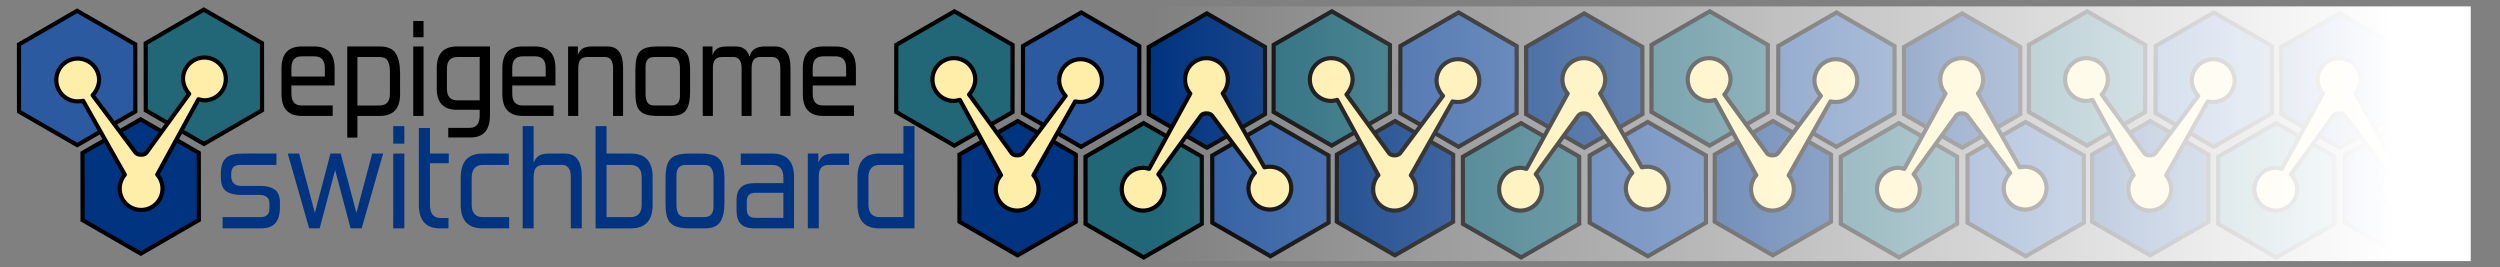 <?xml version="1.0" encoding="UTF-8" standalone="no"?>
<!-- Created with Inkscape (http://www.inkscape.org/) -->

<svg
   xmlns:dc="http://purl.org/dc/elements/1.1/"
   xmlns:cc="http://creativecommons.org/ns#"
   xmlns:rdf="http://www.w3.org/1999/02/22-rdf-syntax-ns#"
   xmlns:svg="http://www.w3.org/2000/svg"
   xmlns="http://www.w3.org/2000/svg"
   xmlns:xlink="http://www.w3.org/1999/xlink"
   xmlns:sodipodi="http://sodipodi.sourceforge.net/DTD/sodipodi-0.dtd"
   xmlns:inkscape="http://www.inkscape.org/namespaces/inkscape"
   width="600"
   height="64.196"
   viewBox="0 0 600 64.196"
   id="svg2"
   version="1.1"
   inkscape:version="0.91 r13725"
   sodipodi:docname="epigenome_switchboard_logo_fade.svg">
  <rect x="0" y="0" width="600" height="64.196" fill="#808080" stroke="none"/>
  <defs
     id="defs4">
    <linearGradient
       inkscape:collect="always"
       id="linearGradient4222-6-5">
      <stop
         style="stop-color:#ffffff;stop-opacity:1"
         offset="0"
         id="stop4300" />
      <stop
         style="stop-color:#ffffff;stop-opacity:0"
         offset="1"
         id="stop4302" />
    </linearGradient>
    <linearGradient
       inkscape:collect="always"
       xlink:href="#linearGradient4222-6-5"
       id="linearGradient4242"
       x1="140.576"
       y1="229.839"
       x2="318.387"
       y2="229.839"
       gradientUnits="userSpaceOnUse"
       gradientTransform="matrix(1.68,0,0,1,-213.188,-140.208)" />
  </defs>
  <sodipodi:namedview
     id="base"
     pagecolor="#ffffff"
     bordercolor="#666666"
     borderopacity="1.0"
     inkscape:pageopacity="0.0"
     inkscape:pageshadow="2"
     inkscape:zoom="1.4"
     inkscape:cx="351.89522"
     inkscape:cy="81.443114"
     inkscape:document-units="px"
     inkscape:current-layer="layer1"
     showgrid="false"
     fit-margin-top="2"
     fit-margin-left="2"
     fit-margin-right="2"
     fit-margin-bottom="2"
     units="px" />
  <g
     inkscape:label="Layer 1"
     inkscape:groupmode="layer"
     id="layer1"
     transform="translate(-124.914,-197.844)">
    <g
       style="color:#000000;font-style:normal;font-variant:normal;font-weight:normal;font-stretch:normal;font-size:32.5px;line-height:80%;font-family:Arial;-inkscape-font-specification:'Arial, Normal';text-indent:0;text-align:center;text-decoration:none;text-decoration-line:none;text-decoration-style:solid;text-decoration-color:#000000;letter-spacing:0px;word-spacing:0px;text-transform:none;direction:ltr;block-progression:tb;writing-mode:lr-tb;baseline-shift:baseline;text-anchor:middle;white-space:normal;clip-rule:nonzero;display:inline;overflow:visible;visibility:visible;opacity:1;isolation:auto;mix-blend-mode:normal;color-interpolation:sRGB;color-interpolation-filters:linearRGB;solid-color:#000000;solid-opacity:1;fill:#000000;fill-opacity:1;fill-rule:nonzero;stroke:none;stroke-width:1px;stroke-linecap:butt;stroke-linejoin:miter;stroke-miterlimit:4;stroke-dasharray:none;stroke-dashoffset:0;stroke-opacity:1;marker:none;color-rendering:auto;image-rendering:auto;shape-rendering:auto;text-rendering:auto;enable-background:accumulate"
       id="text4140"
       transform="translate(-193.685,4.4818705e-8)">
      <path
         d="m 391.037,225.666 q -4.875,0 -4.875,-5.232 l 0,-6.207 q 0,-5.232 4.875,-5.232 l 2.958,0 q 4.907,0 4.907,5.232 l 0,4.128 -10.367,0 0,2.015 q 0,2.795 2.502,2.795 l 7.41,0 0,2.502 -7.41,0 z m 5.525,-11.505 q 0,-2.795 -2.535,-2.795 l -2.99,0 q -2.502,0 -2.502,2.795 l 0,2.047 8.027,0 0,-2.047 z"
         style="font-style:normal;font-variant:normal;font-weight:normal;font-stretch:normal;font-size:32.5px;line-height:80%;font-family:'Forgotten Futurist';-inkscape-font-specification:'Forgotten Futurist';fill:#000000"
         id="path4184"
         inkscape:connector-curvature="0" />
      <path
         d="m 404.377,225.666 0,5.2 -2.438,0 0,-21.872 7.8,0 q 2.763,0 3.803,1.625 1.073,1.593 1.073,4.81 l 0,5.005 q 0,5.232 -4.875,5.232 l -5.362,0 z m 7.8,-10.725 q 0,-1.657 -0.552,-2.535 -0.52,-0.877 -1.95,-0.877 l -5.298,0 0,11.635 5.298,0 q 2.502,0 2.502,-2.795 l 0,-5.428 z"
         style="font-style:normal;font-variant:normal;font-weight:normal;font-stretch:normal;font-size:32.5px;line-height:80%;font-family:'Forgotten Futurist';-inkscape-font-specification:'Forgotten Futurist';fill:#000000"
         id="path4186"
         inkscape:connector-curvature="0" />
      <path
         d="m 417.781,206.784 0,-3.9 2.47,0 0,3.9 -2.47,0 z m 0,18.883 0,-16.672 2.47,0 0,16.672 -2.47,0 z"
         style="font-style:normal;font-variant:normal;font-weight:normal;font-stretch:normal;font-size:32.5px;line-height:80%;font-family:'Forgotten Futurist';-inkscape-font-specification:'Forgotten Futurist';fill:#000000"
         id="path4188"
         inkscape:connector-curvature="0" />
      <path
         d="m 426.185,230.834 0,-2.308 5.135,0 q 2.405,0 2.405,-2.958 l 0,-1.365 -5.428,0 q -4.875,0 -4.875,-5.103 l 0,-4.875 q 0,-5.232 4.875,-5.232 l 7.897,0 0,16.477 q 0,5.362 -4.647,5.362 l -5.362,0 z m 7.54,-19.305 -5.33,0 q -2.535,0 -2.535,2.795 l 0,4.875 q 0,2.73 2.535,2.73 l 5.33,0 0,-10.4 z"
         style="font-style:normal;font-variant:normal;font-weight:normal;font-stretch:normal;font-size:32.5px;line-height:80%;font-family:'Forgotten Futurist';-inkscape-font-specification:'Forgotten Futurist';fill:#000000"
         id="path4190"
         inkscape:connector-curvature="0" />
      <path
         d="m 444.04,225.666 q -4.875,0 -4.875,-5.232 l 0,-6.207 q 0,-5.232 4.875,-5.232 l 2.958,0 q 4.907,0 4.907,5.232 l 0,4.128 -10.367,0 0,2.015 q 0,2.795 2.502,2.795 l 7.41,0 0,2.502 -7.41,0 z m 5.525,-11.505 q 0,-2.795 -2.535,-2.795 l -2.99,0 q -2.502,0 -2.502,2.795 l 0,2.047 8.027,0 0,-2.047 z"
         style="font-style:normal;font-variant:normal;font-weight:normal;font-stretch:normal;font-size:32.5px;line-height:80%;font-family:'Forgotten Futurist';-inkscape-font-specification:'Forgotten Futurist';fill:#000000"
         id="path4192"
         inkscape:connector-curvature="0" />
      <path
         d="m 465.733,225.666 0,-11.408 q 0,-2.73 -1.95,-2.73 l -4.128,0 q -1.268,0 -1.788,0.682 -0.487,0.65 -0.487,2.08 l 0,11.375 -2.438,0 0,-16.672 2.34,0 0,2.047 q 0.455,-1.137 1.235,-1.593 0.812,-0.455 2.21,-0.455 l 3.672,0 q 3.737,0 3.737,5.103 l 0,11.57 -2.405,0 z"
         style="font-style:normal;font-variant:normal;font-weight:normal;font-stretch:normal;font-size:32.5px;line-height:80%;font-family:'Forgotten Futurist';-inkscape-font-specification:'Forgotten Futurist';fill:#000000"
         id="path4194"
         inkscape:connector-curvature="0" />
      <path
         d="m 476.489,225.666 q -1.625,0 -2.665,-0.292 -1.04,-0.292 -1.657,-0.943 -0.618,-0.65 -0.845,-1.722 -0.228,-1.105 -0.228,-2.697 l 0,-5.362 q 0,-1.657 0.26,-2.763 0.26,-1.105 0.877,-1.722 0.65,-0.65 1.69,-0.91 1.04,-0.26 2.567,-0.26 l 2.34,0 q 1.593,0 2.632,0.292 1.073,0.292 1.657,0.975 0.618,0.65 0.845,1.722 0.26,1.073 0.26,2.665 l 0,5.362 q 0,2.86 -0.975,4.258 -0.943,1.397 -3.478,1.397 l -3.283,0 z m 5.298,-11.44 q 0,-1.3 -0.487,-1.982 -0.487,-0.715 -1.625,-0.715 l -4.062,0 q -2.08,0 -2.08,2.308 l 0,6.63 q 0,1.268 0.455,1.982 0.487,0.715 1.625,0.715 l 4.062,0 q 2.112,0 2.112,-2.308 l 0,-6.63 z"
         style="font-style:normal;font-variant:normal;font-weight:normal;font-stretch:normal;font-size:32.5px;line-height:80%;font-family:'Forgotten Futurist';-inkscape-font-specification:'Forgotten Futurist';fill:#000000"
         id="path4196"
         inkscape:connector-curvature="0" />
      <path
         d="m 505.875,225.666 0,-11.408 q 0,-2.73 -1.95,-2.73 l -2.925,0 q -0.943,0 -1.495,0.65 -0.52,0.618 -0.52,2.08 l 0,11.408 -2.405,0 0,-11.408 q 0,-1.462 -0.52,-2.08 -0.52,-0.65 -1.462,-0.65 l -2.632,0 q -1.268,0 -1.788,0.682 -0.487,0.65 -0.487,2.08 l 0,11.375 -2.438,0 0,-16.672 2.34,0 0,2.047 q 0.455,-1.137 1.235,-1.593 0.812,-0.455 2.21,-0.455 l 2.21,0 q 1.235,0 2.047,0.618 0.812,0.585 1.17,1.82 0.422,-1.365 1.333,-1.885 0.943,-0.552 2.308,-0.552 l 2.438,0 q 3.77,0 3.77,5.103 l 0,11.57 -2.438,0 z"
         style="font-style:normal;font-variant:normal;font-weight:normal;font-stretch:normal;font-size:32.5px;line-height:80%;font-family:'Forgotten Futurist';-inkscape-font-specification:'Forgotten Futurist';fill:#000000"
         id="path4198"
         inkscape:connector-curvature="0" />
      <path
         d="m 516.15,225.666 q -4.875,0 -4.875,-5.232 l 0,-6.207 q 0,-5.232 4.875,-5.232 l 2.958,0 q 4.907,0 4.907,5.232 l 0,4.128 -10.367,0 0,2.015 q 0,2.795 2.502,2.795 l 7.41,0 0,2.502 -7.41,0 z m 5.525,-11.505 q 0,-2.795 -2.535,-2.795 l -2.99,0 q -2.502,0 -2.502,2.795 l 0,2.047 8.027,0 0,-2.047 z"
         style="font-style:normal;font-variant:normal;font-weight:normal;font-stretch:normal;font-size:32.5px;line-height:80%;font-family:'Forgotten Futurist';-inkscape-font-specification:'Forgotten Futurist';fill:#000000"
         id="path4200"
         inkscape:connector-curvature="0" />
    </g>
    <g
       style="color:#000000;font-style:normal;font-variant:normal;font-weight:normal;font-stretch:normal;font-size:35px;line-height:80%;font-family:Arial;-inkscape-font-specification:'Arial, Normal';text-indent:0;text-align:center;text-decoration:none;text-decoration-line:none;text-decoration-style:solid;text-decoration-color:#000000;letter-spacing:0px;word-spacing:0px;text-transform:none;direction:ltr;block-progression:tb;writing-mode:lr-tb;baseline-shift:baseline;text-anchor:middle;white-space:normal;clip-rule:nonzero;display:inline;overflow:visible;visibility:visible;opacity:1;isolation:auto;mix-blend-mode:normal;color-interpolation:sRGB;color-interpolation-filters:linearRGB;solid-color:#000000;solid-opacity:1;fill:#003380;fill-opacity:1;fill-rule:nonzero;stroke:none;stroke-width:1px;stroke-linecap:butt;stroke-linejoin:miter;stroke-miterlimit:4;stroke-dasharray:none;stroke-dashoffset:0;stroke-opacity:1;marker:none;color-rendering:auto;image-rendering:auto;shape-rendering:auto;text-rendering:auto;enable-background:accumulate"
       id="text4603"
       transform="translate(-193.685,4.4818705e-8)">
      <path
         d="m 372.026,252.652 0,-2.695 9.03,0 q 2.205,0 2.205,-2.065 l 0,-1.26 q 0,-0.98 -0.595,-1.47 -0.595,-0.525 -1.61,-0.525 l -4.55,0 q -2.345,0 -3.64,-0.91 -1.26,-0.91 -1.26,-3.29 l 0,-0.805 q 0,-1.435 0.315,-2.38 0.315,-0.945 0.945,-1.505 0.665,-0.595 1.645,-0.805 1.015,-0.245 2.38,-0.245 l 8.05,0 0,2.73 -8.75,0 q -1.015,0 -1.575,0.525 -0.525,0.525 -0.525,1.645 l 0,0.56 q 0,1.05 0.595,1.68 0.595,0.63 1.82,0.63 l 4.655,0 q 2.135,0 3.36,0.875 1.26,0.875 1.26,3.08 l 0,1.155 q 0,2.555 -1.085,3.815 -1.05,1.26 -3.57,1.26 l -9.1,0 z"
         style="font-style:normal;font-variant:normal;font-weight:normal;font-stretch:normal;font-size:35px;line-height:80%;font-family:'Forgotten Futurist';-inkscape-font-specification:'Forgotten Futurist';fill:#003380"
         id="path4203"
         inkscape:connector-curvature="0" />
      <path
         d="m 402.741,252.652 -3.71,-14 -3.71,14 -2.52,0 -5.145,-17.955 2.73,0 3.78,14.245 3.745,-14.245 2.45,0 3.78,14.245 3.78,-14.245 2.625,0 -5.145,17.955 -2.66,0 z"
         style="font-style:normal;font-variant:normal;font-weight:normal;font-stretch:normal;font-size:35px;line-height:80%;font-family:'Forgotten Futurist';-inkscape-font-specification:'Forgotten Futurist';fill:#003380"
         id="path4205"
         inkscape:connector-curvature="0" />
      <path
         d="m 412.98,232.317 0,-4.2 2.66,0 0,4.2 -2.66,0 z m 0,20.335 0,-17.955 2.66,0 0,17.955 -2.66,0 z"
         style="font-style:normal;font-variant:normal;font-weight:normal;font-stretch:normal;font-size:35px;line-height:80%;font-family:'Forgotten Futurist';-inkscape-font-specification:'Forgotten Futurist';fill:#003380"
         id="path4207"
         inkscape:connector-curvature="0" />
      <path
         d="m 424.131,252.652 q -5.005,0 -5.005,-5.74 l 0,-18.34 2.66,0 0,6.125 4.515,0 0,2.31 -4.515,0 0,10.01 q 0,3.15 2.59,3.15 l 1.855,0 0,2.485 -2.1,0 z"
         style="font-style:normal;font-variant:normal;font-weight:normal;font-stretch:normal;font-size:35px;line-height:80%;font-family:'Forgotten Futurist';-inkscape-font-specification:'Forgotten Futurist';fill:#003380"
         id="path4209"
         inkscape:connector-curvature="0" />
      <path
         d="m 434.423,252.652 q -5.25,0 -5.25,-5.635 l 0,-6.51 q 0,-5.81 5.25,-5.81 l 6.3,0 0,2.73 -6.23,0 q -2.695,0 -2.695,3.185 l 0,6.335 q 0,3.01 2.695,3.01 l 6.3,0 0,2.695 -6.37,0 z"
         style="font-style:normal;font-variant:normal;font-weight:normal;font-stretch:normal;font-size:35px;line-height:80%;font-family:'Forgotten Futurist';-inkscape-font-specification:'Forgotten Futurist';fill:#003380"
         id="path4211"
         inkscape:connector-curvature="0" />
      <path
         d="m 455.595,252.652 0,-12.285 q 0,-2.94 -2.1,-2.94 l -4.375,0 q -1.365,0 -1.925,0.735 -0.525,0.7 -0.525,2.24 l 0,12.25 -2.625,0 0,-24.535 2.625,0 0,8.785 q 0.49,-1.225 1.33,-1.715 0.84,-0.49 2.38,-0.49 l 3.78,0 q 4.06,0 4.06,5.495 l 0,12.46 -2.625,0 z"
         style="font-style:normal;font-variant:normal;font-weight:normal;font-stretch:normal;font-size:35px;line-height:80%;font-family:'Forgotten Futurist';-inkscape-font-specification:'Forgotten Futurist';fill:#003380"
         id="path4213"
         inkscape:connector-curvature="0" />
      <path
         d="m 461.545,252.652 0,-24.535 2.625,0 0,6.58 5.81,0 q 5.25,0 5.25,5.635 l 0,6.685 q 0,5.635 -5.25,5.635 l -8.435,0 z m 11.06,-12.215 q 0,-3.01 -2.73,-3.01 l -5.705,0 0,12.53 5.705,0 q 2.73,0 2.73,-3.01 l 0,-6.51 z"
         style="font-style:normal;font-variant:normal;font-weight:normal;font-stretch:normal;font-size:35px;line-height:80%;font-family:'Forgotten Futurist';-inkscape-font-specification:'Forgotten Futurist';fill:#003380"
         id="path4215"
         inkscape:connector-curvature="0" />
      <path
         d="m 484.133,252.652 q -1.75,0 -2.87,-0.315 -1.12,-0.315 -1.785,-1.015 -0.665,-0.7 -0.91,-1.855 -0.245,-1.19 -0.245,-2.905 l 0,-5.775 q 0,-1.785 0.28,-2.975 0.28,-1.19 0.945,-1.855 0.7,-0.7 1.82,-0.98 1.12,-0.28 2.765,-0.28 l 2.52,0 q 1.715,0 2.835,0.315 1.155,0.315 1.785,1.05 0.665,0.7 0.91,1.855 0.28,1.155 0.28,2.87 l 0,5.775 q 0,3.08 -1.05,4.585 -1.015,1.505 -3.745,1.505 l -3.535,0 z m 5.705,-12.32 q 0,-1.4 -0.525,-2.135 -0.525,-0.77 -1.75,-0.77 l -4.375,0 q -2.24,0 -2.24,2.485 l 0,7.14 q 0,1.365 0.49,2.135 0.525,0.77 1.75,0.77 l 4.375,0 q 2.275,0 2.275,-2.485 l 0,-7.14 z"
         style="font-style:normal;font-variant:normal;font-weight:normal;font-stretch:normal;font-size:35px;line-height:80%;font-family:'Forgotten Futurist';-inkscape-font-specification:'Forgotten Futurist';fill:#003380"
         id="path4217"
         inkscape:connector-curvature="0" />
      <path
         d="m 499.645,252.652 q -2.205,0 -3.255,-1.05 -1.015,-1.085 -1.015,-3.185 l 0,-2.625 q 0,-3.99 4.27,-3.99 l 6.965,0 0,-1.365 q 0,-3.01 -2.695,-3.01 l -7.525,0 0,-2.73 7.525,0 q 5.25,0 5.25,5.635 l 0,12.32 -9.52,0 z m 6.965,-8.54 -6.755,0 q -2.03,0 -2.03,2.135 l 0,1.82 q 0,2.065 2.03,2.065 l 6.755,0 0,-6.02 z"
         style="font-style:normal;font-variant:normal;font-weight:normal;font-stretch:normal;font-size:35px;line-height:80%;font-family:'Forgotten Futurist';-inkscape-font-specification:'Forgotten Futurist';fill:#003380"
         id="path4219"
         inkscape:connector-curvature="0" />
      <path
         d="m 512.473,252.652 0,-17.955 2.52,0 0,2.205 q 0.49,-1.225 1.33,-1.715 0.875,-0.49 2.38,-0.49 l 3.675,0 0,2.73 -4.83,0 q -1.365,0 -1.925,0.735 -0.525,0.7 -0.525,2.24 l 0,12.25 -2.625,0 z"
         style="font-style:normal;font-variant:normal;font-weight:normal;font-stretch:normal;font-size:35px;line-height:80%;font-family:'Forgotten Futurist';-inkscape-font-specification:'Forgotten Futurist';fill:#003380"
         id="path4221"
         inkscape:connector-curvature="0" />
      <path
         d="m 529.647,252.652 q -5.25,0 -5.25,-5.635 l 0,-6.685 q 0,-5.635 5.25,-5.635 l 5.775,0 0,-6.58 2.66,0 0,24.535 -8.435,0 z m 5.775,-15.225 -5.67,0 q -2.73,0 -2.73,3.01 l 0,6.51 q 0,3.01 2.73,3.01 l 5.67,0 0,-12.53 z"
         style="font-style:normal;font-variant:normal;font-weight:normal;font-stretch:normal;font-size:35px;line-height:80%;font-family:'Forgotten Futurist';-inkscape-font-specification:'Forgotten Futurist';fill:#003380"
         id="path4223"
         inkscape:connector-curvature="0" />
    </g>
    <path
       sodipodi:type="star"
       style="color:#000000;clip-rule:nonzero;display:inline;overflow:visible;visibility:visible;opacity:1;isolation:auto;mix-blend-mode:normal;color-interpolation:sRGB;color-interpolation-filters:linearRGB;solid-color:#000000;solid-opacity:1;fill:#2c5aa0;fill-opacity:1;fill-rule:nonzero;stroke:#000000;stroke-width:1.733;stroke-linecap:butt;stroke-linejoin:miter;stroke-miterlimit:4;stroke-dasharray:none;stroke-dashoffset:0;stroke-opacity:1;marker:none;color-rendering:auto;image-rendering:auto;shape-rendering:auto;text-rendering:auto;enable-background:accumulate"
       id="path4611"
       sodipodi:sides="6"
       sodipodi:cx="133.17792"
       sodipodi:cy="430.40817"
       sodipodi:r1="27.925844"
       sodipodi:r2="24.184488"
       sodipodi:arg1="1.0471976"
       sodipodi:arg2="1.5707963"
       inkscape:flatsided="true"
       inkscape:rounded="-3.46945e-18"
       inkscape:randomized="0"
       d="m 147.141,454.593 -27.926,0 -13.963,-24.184 13.963,-24.184 27.926,0 13.963,24.184 z"
       transform="matrix(0.5,0.288,0.288,-0.5,-47.121,393.402)" />
    <path
       d="m 190.759,429.703 -27.926,0 -13.963,-24.184 13.963,-24.184 27.926,0 13.963,24.184 z"
       inkscape:randomized="0"
       inkscape:rounded="-3.46945e-18"
       inkscape:flatsided="true"
       sodipodi:arg2="1.5707963"
       sodipodi:arg1="1.0471976"
       sodipodi:r2="24.184488"
       sodipodi:r1="27.925844"
       sodipodi:cy="405.51898"
       sodipodi:cx="176.79565"
       sodipodi:sides="6"
       id="path4613"
       style="color:#000000;clip-rule:nonzero;display:inline;overflow:visible;visibility:visible;opacity:1;isolation:auto;mix-blend-mode:normal;color-interpolation:sRGB;color-interpolation-filters:linearRGB;solid-color:#000000;solid-opacity:1;fill:#003380;fill-opacity:1;fill-rule:nonzero;stroke:#000000;stroke-width:1.733;stroke-linecap:butt;stroke-linejoin:miter;stroke-miterlimit:4;stroke-dasharray:none;stroke-dashoffset:0;stroke-opacity:1;marker:none;color-rendering:auto;image-rendering:auto;shape-rendering:auto;text-rendering:auto;enable-background:accumulate"
       sodipodi:type="star"
       transform="matrix(0.5,0.288,0.288,-0.5,-46.512,394.444)" />
    <path
       sodipodi:type="star"
       style="color:#000000;clip-rule:nonzero;display:inline;overflow:visible;visibility:visible;opacity:1;isolation:auto;mix-blend-mode:normal;color-interpolation:sRGB;color-interpolation-filters:linearRGB;solid-color:#000000;solid-opacity:1;fill:#216778;fill-opacity:1;fill-rule:nonzero;stroke:#000000;stroke-width:1.733;stroke-linecap:butt;stroke-linejoin:miter;stroke-miterlimit:4;stroke-dasharray:none;stroke-dashoffset:0;stroke-opacity:1;marker:none;color-rendering:auto;image-rendering:auto;shape-rendering:auto;text-rendering:auto;enable-background:accumulate"
       id="path4615"
       sodipodi:sides="6"
       sodipodi:cx="176.79565"
       sodipodi:cy="456.07895"
       sodipodi:r1="27.925844"
       sodipodi:r2="24.184488"
       sodipodi:arg1="1.0471976"
       sodipodi:arg2="1.5707963"
       inkscape:flatsided="true"
       inkscape:rounded="-3.46945e-18"
       inkscape:randomized="0"
       d="m 190.759,480.263 -27.926,0 -13.963,-24.184 13.963,-24.184 27.926,0 13.963,24.184 z"
       transform="matrix(0.5,0.288,0.288,-0.5,-45.905,393.392)" />
    <path
       style="color:#000000;font-style:normal;font-variant:normal;font-weight:normal;font-stretch:normal;font-size:medium;line-height:normal;font-family:sans-serif;text-indent:0;text-align:start;text-decoration:none;text-decoration-line:none;text-decoration-style:solid;text-decoration-color:#000000;letter-spacing:normal;word-spacing:normal;text-transform:none;direction:ltr;block-progression:tb;writing-mode:lr-tb;baseline-shift:baseline;text-anchor:start;white-space:normal;clip-rule:nonzero;display:inline;overflow:visible;visibility:visible;opacity:1;isolation:auto;mix-blend-mode:normal;color-interpolation:sRGB;color-interpolation-filters:linearRGB;solid-color:#000000;solid-opacity:1;fill:#ffeeaa;fill-opacity:1;fill-rule:evenodd;stroke:#000000;stroke-width:1;stroke-linecap:butt;stroke-linejoin:round;stroke-miterlimit:4;stroke-dasharray:none;stroke-dashoffset:0;stroke-opacity:1;color-rendering:auto;image-rendering:auto;shape-rendering:auto;text-rendering:auto;enable-background:accumulate"
       d="m 173.975,211.649 c -2.837,7e-5 -5.137,2.3 -5.137,5.137 0.002,1.267 0.63,2.646 1.478,3.588 l -10.203,14.044 c 0,0 -0.328,0.561 -1.33,0.561 -1.027,-0.004 -1.381,-0.571 -1.381,-0.571 l -10.252,-13.705 c 0.891,-0.95 1.546,-2.361 1.548,-3.664 -7e-5,-2.837 -2.3,-5.137 -5.137,-5.137 -2.837,7e-5 -5.137,2.3 -5.137,5.137 7e-5,2.837 2.3,5.137 5.137,5.137 0.385,-0.002 0.926,-0.047 1.3,-0.135 l 10.01,17.73 c -0.791,0.928 -1.225,2.107 -1.227,3.326 7e-5,2.837 2.3,5.137 5.137,5.137 2.837,-7e-5 5.137,-2.3 5.137,-5.137 -0.002,-1.235 -0.449,-2.429 -1.26,-3.361 l 9.881,-18.067 c 0.407,0.103 1.014,0.251 1.434,0.253 2.837,-7e-5 5.137,-2.3 5.137,-5.137 -7e-5,-2.837 -2.3,-5.137 -5.137,-5.137 z"
       id="path4170"
       inkscape:connector-curvature="0"
       sodipodi:nodetypes="ccccccccccccccccccccc" />
    <g
       id="g4493"
       transform="matrix(-1,0,0,-1,722.86,319.572)">
      <g
         id="g4451">
        <g
           id="g4324"
           transform="translate(-108.019,-200.717)">
          <g
             style="opacity:1"
             transform="translate(-71.143,365)"
             id="g4364">
            <g
               id="g4366">
              <path
                 sodipodi:type="star"
                 style="color:#000000;clip-rule:nonzero;display:inline;overflow:visible;visibility:visible;opacity:1;isolation:auto;mix-blend-mode:normal;color-interpolation:sRGB;color-interpolation-filters:linearRGB;solid-color:#000000;solid-opacity:1;fill:#2c5aa0;fill-opacity:1;fill-rule:nonzero;stroke:#000000;stroke-width:1.733;stroke-linecap:butt;stroke-linejoin:miter;stroke-miterlimit:4;stroke-dasharray:none;stroke-dashoffset:0;stroke-opacity:1;marker:none;color-rendering:auto;image-rendering:auto;shape-rendering:auto;text-rendering:auto;enable-background:accumulate"
                 id="path4368"
                 sodipodi:sides="6"
                 sodipodi:cx="133.17792"
                 sodipodi:cy="430.40817"
                 sodipodi:r1="27.925844"
                 sodipodi:r2="24.184488"
                 sodipodi:arg1="1.0471976"
                 sodipodi:arg2="1.5707963"
                 inkscape:flatsided="true"
                 inkscape:rounded="-3.46945e-18"
                 inkscape:randomized="0"
                 d="m 147.141,454.593 -27.926,0 -13.963,-24.184 13.963,-24.184 27.926,0 13.963,24.184 z"
                 transform="matrix(0.5,0.288,0.288,-0.5,9.825,88.911)" />
              <path
                 d="m 190.759,429.703 -27.926,0 -13.963,-24.184 13.963,-24.184 27.926,0 13.963,24.184 z"
                 inkscape:randomized="0"
                 inkscape:rounded="-3.46945e-18"
                 inkscape:flatsided="true"
                 sodipodi:arg2="1.5707963"
                 sodipodi:arg1="1.0471976"
                 sodipodi:r2="24.184488"
                 sodipodi:r1="27.925844"
                 sodipodi:cy="405.51898"
                 sodipodi:cx="176.79565"
                 sodipodi:sides="6"
                 id="path4370"
                 style="color:#000000;clip-rule:nonzero;display:inline;overflow:visible;visibility:visible;opacity:1;isolation:auto;mix-blend-mode:normal;color-interpolation:sRGB;color-interpolation-filters:linearRGB;solid-color:#000000;solid-opacity:1;fill:#003380;fill-opacity:1;fill-rule:nonzero;stroke:#000000;stroke-width:1.733;stroke-linecap:butt;stroke-linejoin:miter;stroke-miterlimit:4;stroke-dasharray:none;stroke-dashoffset:0;stroke-opacity:1;marker:none;color-rendering:auto;image-rendering:auto;shape-rendering:auto;text-rendering:auto;enable-background:accumulate"
                 sodipodi:type="star"
                 transform="matrix(0.5,0.288,0.288,-0.5,10.434,89.953)" />
              <path
                 sodipodi:type="star"
                 style="color:#000000;clip-rule:nonzero;display:inline;overflow:visible;visibility:visible;opacity:1;isolation:auto;mix-blend-mode:normal;color-interpolation:sRGB;color-interpolation-filters:linearRGB;solid-color:#000000;solid-opacity:1;fill:#216778;fill-opacity:1;fill-rule:nonzero;stroke:#000000;stroke-width:1.733;stroke-linecap:butt;stroke-linejoin:miter;stroke-miterlimit:4;stroke-dasharray:none;stroke-dashoffset:0;stroke-opacity:1;marker:none;color-rendering:auto;image-rendering:auto;shape-rendering:auto;text-rendering:auto;enable-background:accumulate"
                 id="path4372"
                 sodipodi:sides="6"
                 sodipodi:cx="176.79565"
                 sodipodi:cy="456.07895"
                 sodipodi:r1="27.925844"
                 sodipodi:r2="24.184488"
                 sodipodi:arg1="1.0471976"
                 sodipodi:arg2="1.5707963"
                 inkscape:flatsided="true"
                 inkscape:rounded="-3.46945e-18"
                 inkscape:randomized="0"
                 d="m 190.759,480.263 -27.926,0 -13.963,-24.184 13.963,-24.184 27.926,0 13.963,24.184 z"
                 transform="matrix(0.5,0.288,0.288,-0.5,11.042,88.901)" />
              <path
                 style="color:#000000;font-style:normal;font-variant:normal;font-weight:normal;font-stretch:normal;font-size:medium;line-height:normal;font-family:sans-serif;text-indent:0;text-align:start;text-decoration:none;text-decoration-line:none;text-decoration-style:solid;text-decoration-color:#000000;letter-spacing:normal;word-spacing:normal;text-transform:none;direction:ltr;block-progression:tb;writing-mode:lr-tb;baseline-shift:baseline;text-anchor:start;white-space:normal;clip-rule:nonzero;display:inline;overflow:visible;visibility:visible;opacity:1;isolation:auto;mix-blend-mode:normal;color-interpolation:sRGB;color-interpolation-filters:linearRGB;solid-color:#000000;solid-opacity:1;fill:#ffeeaa;fill-opacity:1;fill-rule:evenodd;stroke:#000000;stroke-width:1;stroke-linecap:butt;stroke-linejoin:round;stroke-miterlimit:4;stroke-dasharray:none;stroke-dashoffset:0;stroke-opacity:1;color-rendering:auto;image-rendering:auto;shape-rendering:auto;text-rendering:auto;enable-background:accumulate"
                 d="m 230.921,-93.097 c -2.837,7e-5 -5.137,2.3 -5.137,5.137 0.002,1.267 0.63,2.646 1.478,3.588 l -10.203,14.044 c 0,0 -0.328,0.561 -1.33,0.561 -1.027,-0.004 -1.381,-0.571 -1.381,-0.571 l -10.252,-13.705 c 0.891,-0.95 1.546,-2.361 1.548,-3.664 -8e-5,-2.837 -2.3,-5.137 -5.137,-5.137 -2.837,7e-5 -5.137,2.3 -5.137,5.137 7e-5,2.837 2.3,5.137 5.137,5.137 0.385,-0.002 0.926,-0.047 1.3,-0.135 l 10.01,17.73 c -0.791,0.928 -1.225,2.107 -1.227,3.326 7e-5,2.837 2.3,5.137 5.137,5.137 2.837,-7e-5 5.137,-2.3 5.137,-5.137 -0.002,-1.235 -0.449,-2.429 -1.26,-3.361 l 9.881,-18.067 c 0.407,0.103 1.014,0.251 1.434,0.253 2.837,-7e-5 5.137,-2.3 5.137,-5.137 -7e-5,-2.837 -2.3,-5.137 -5.137,-5.137 z"
                 id="path4374"
                 inkscape:connector-curvature="0"
                 sodipodi:nodetypes="ccccccccccccccccccccc" />
              <path
                 transform="matrix(0.5,-0.288,0.288,0.5,55.254,-238.519)"
                 d="m 147.141,454.593 -27.926,0 -13.963,-24.184 13.963,-24.184 27.926,0 13.963,24.184 z"
                 inkscape:randomized="0"
                 inkscape:rounded="-3.46945e-18"
                 inkscape:flatsided="true"
                 sodipodi:arg2="1.5707963"
                 sodipodi:arg1="1.0471976"
                 sodipodi:r2="24.184488"
                 sodipodi:r1="27.925844"
                 sodipodi:cy="430.40817"
                 sodipodi:cx="133.17792"
                 sodipodi:sides="6"
                 id="path4376"
                 style="color:#000000;clip-rule:nonzero;display:inline;overflow:visible;visibility:visible;opacity:1;isolation:auto;mix-blend-mode:normal;color-interpolation:sRGB;color-interpolation-filters:linearRGB;solid-color:#000000;solid-opacity:1;fill:#2c5aa0;fill-opacity:1;fill-rule:nonzero;stroke:#000000;stroke-width:1.733;stroke-linecap:butt;stroke-linejoin:miter;stroke-miterlimit:4;stroke-dasharray:none;stroke-dashoffset:0;stroke-opacity:1;marker:none;color-rendering:auto;image-rendering:auto;shape-rendering:auto;text-rendering:auto;enable-background:accumulate"
                 sodipodi:type="star" />
              <path
                 transform="matrix(0.5,-0.288,0.288,0.5,55.862,-239.561)"
                 sodipodi:type="star"
                 style="color:#000000;clip-rule:nonzero;display:inline;overflow:visible;visibility:visible;opacity:1;isolation:auto;mix-blend-mode:normal;color-interpolation:sRGB;color-interpolation-filters:linearRGB;solid-color:#000000;solid-opacity:1;fill:#003380;fill-opacity:1;fill-rule:nonzero;stroke:#000000;stroke-width:1.733;stroke-linecap:butt;stroke-linejoin:miter;stroke-miterlimit:4;stroke-dasharray:none;stroke-dashoffset:0;stroke-opacity:1;marker:none;color-rendering:auto;image-rendering:auto;shape-rendering:auto;text-rendering:auto;enable-background:accumulate"
                 id="path4378"
                 sodipodi:sides="6"
                 sodipodi:cx="176.79565"
                 sodipodi:cy="405.51898"
                 sodipodi:r1="27.925844"
                 sodipodi:r2="24.184488"
                 sodipodi:arg1="1.0471976"
                 sodipodi:arg2="1.5707963"
                 inkscape:flatsided="true"
                 inkscape:rounded="-3.46945e-18"
                 inkscape:randomized="0"
                 d="m 190.759,429.703 -27.926,0 -13.963,-24.184 13.963,-24.184 27.926,0 13.963,24.184 z" />
              <path
                 transform="matrix(0.5,-0.288,0.288,0.5,56.47,-238.509)"
                 d="m 190.759,480.263 -27.926,0 -13.963,-24.184 13.963,-24.184 27.926,0 13.963,24.184 z"
                 inkscape:randomized="0"
                 inkscape:rounded="-3.46945e-18"
                 inkscape:flatsided="true"
                 sodipodi:arg2="1.5707963"
                 sodipodi:arg1="1.0471976"
                 sodipodi:r2="24.184488"
                 sodipodi:r1="27.925844"
                 sodipodi:cy="456.07895"
                 sodipodi:cx="176.79565"
                 sodipodi:sides="6"
                 id="path4380"
                 style="color:#000000;clip-rule:nonzero;display:inline;overflow:visible;visibility:visible;opacity:1;isolation:auto;mix-blend-mode:normal;color-interpolation:sRGB;color-interpolation-filters:linearRGB;solid-color:#000000;solid-opacity:1;fill:#216778;fill-opacity:1;fill-rule:nonzero;stroke:#000000;stroke-width:1.733;stroke-linecap:butt;stroke-linejoin:miter;stroke-miterlimit:4;stroke-dasharray:none;stroke-dashoffset:0;stroke-opacity:1;marker:none;color-rendering:auto;image-rendering:auto;shape-rendering:auto;text-rendering:auto;enable-background:accumulate"
                 sodipodi:type="star" />
              <path
                 sodipodi:nodetypes="ccccccccccccccccccccc"
                 inkscape:connector-curvature="0"
                 id="path4382"
                 d="m 276.35,-56.511 c -2.837,-7e-5 -5.137,-2.3 -5.137,-5.137 0.002,-1.267 0.63,-2.646 1.478,-3.588 l -10.203,-14.044 c 0,0 -0.328,-0.561 -1.33,-0.561 -1.027,0.004 -1.381,0.571 -1.381,0.571 l -10.252,13.705 c 0.891,0.95 1.546,2.361 1.548,3.664 -8e-5,2.837 -2.3,5.137 -5.137,5.137 -2.837,-7e-5 -5.137,-2.3 -5.137,-5.137 7e-5,-2.837 2.3,-5.137 5.137,-5.137 0.385,0.002 0.926,0.047 1.3,0.135 l 10.01,-17.73 c -0.791,-0.928 -1.225,-2.107 -1.227,-3.326 7e-5,-2.837 2.3,-5.137 5.137,-5.137 2.837,7e-5 5.137,2.3 5.137,5.137 -0.002,1.235 -0.449,2.429 -1.26,3.361 l 9.881,18.067 c 0.407,-0.103 1.014,-0.251 1.434,-0.253 2.837,7e-5 5.137,2.3 5.137,5.137 -7e-5,2.837 -2.3,5.137 -5.137,5.137 z"
                 style="color:#000000;font-style:normal;font-variant:normal;font-weight:normal;font-stretch:normal;font-size:medium;line-height:normal;font-family:sans-serif;text-indent:0;text-align:start;text-decoration:none;text-decoration-line:none;text-decoration-style:solid;text-decoration-color:#000000;letter-spacing:normal;word-spacing:normal;text-transform:none;direction:ltr;block-progression:tb;writing-mode:lr-tb;baseline-shift:baseline;text-anchor:start;white-space:normal;clip-rule:nonzero;display:inline;overflow:visible;visibility:visible;opacity:1;isolation:auto;mix-blend-mode:normal;color-interpolation:sRGB;color-interpolation-filters:linearRGB;solid-color:#000000;solid-opacity:1;fill:#ffeeaa;fill-opacity:1;fill-rule:evenodd;stroke:#000000;stroke-width:1;stroke-linecap:butt;stroke-linejoin:round;stroke-miterlimit:4;stroke-dasharray:none;stroke-dashoffset:0;stroke-opacity:1;color-rendering:auto;image-rendering:auto;shape-rendering:auto;text-rendering:auto;enable-background:accumulate" />
            </g>
            <g
               transform="translate(90.571,0)"
               id="g4384">
              <path
                 transform="matrix(0.5,0.288,0.288,-0.5,9.825,88.911)"
                 d="m 147.141,454.593 -27.926,0 -13.963,-24.184 13.963,-24.184 27.926,0 13.963,24.184 z"
                 inkscape:randomized="0"
                 inkscape:rounded="-3.46945e-18"
                 inkscape:flatsided="true"
                 sodipodi:arg2="1.5707963"
                 sodipodi:arg1="1.0471976"
                 sodipodi:r2="24.184488"
                 sodipodi:r1="27.925844"
                 sodipodi:cy="430.40817"
                 sodipodi:cx="133.17792"
                 sodipodi:sides="6"
                 id="path4386"
                 style="color:#000000;clip-rule:nonzero;display:inline;overflow:visible;visibility:visible;opacity:1;isolation:auto;mix-blend-mode:normal;color-interpolation:sRGB;color-interpolation-filters:linearRGB;solid-color:#000000;solid-opacity:1;fill:#2c5aa0;fill-opacity:1;fill-rule:nonzero;stroke:#000000;stroke-width:1.733;stroke-linecap:butt;stroke-linejoin:miter;stroke-miterlimit:4;stroke-dasharray:none;stroke-dashoffset:0;stroke-opacity:1;marker:none;color-rendering:auto;image-rendering:auto;shape-rendering:auto;text-rendering:auto;enable-background:accumulate"
                 sodipodi:type="star" />
              <path
                 transform="matrix(0.5,0.288,0.288,-0.5,10.434,89.953)"
                 sodipodi:type="star"
                 style="color:#000000;clip-rule:nonzero;display:inline;overflow:visible;visibility:visible;opacity:1;isolation:auto;mix-blend-mode:normal;color-interpolation:sRGB;color-interpolation-filters:linearRGB;solid-color:#000000;solid-opacity:1;fill:#003380;fill-opacity:1;fill-rule:nonzero;stroke:#000000;stroke-width:1.733;stroke-linecap:butt;stroke-linejoin:miter;stroke-miterlimit:4;stroke-dasharray:none;stroke-dashoffset:0;stroke-opacity:1;marker:none;color-rendering:auto;image-rendering:auto;shape-rendering:auto;text-rendering:auto;enable-background:accumulate"
                 id="path4388"
                 sodipodi:sides="6"
                 sodipodi:cx="176.79565"
                 sodipodi:cy="405.51898"
                 sodipodi:r1="27.925844"
                 sodipodi:r2="24.184488"
                 sodipodi:arg1="1.0471976"
                 sodipodi:arg2="1.5707963"
                 inkscape:flatsided="true"
                 inkscape:rounded="-3.46945e-18"
                 inkscape:randomized="0"
                 d="m 190.759,429.703 -27.926,0 -13.963,-24.184 13.963,-24.184 27.926,0 13.963,24.184 z" />
              <path
                 transform="matrix(0.5,0.288,0.288,-0.5,11.042,88.901)"
                 d="m 190.759,480.263 -27.926,0 -13.963,-24.184 13.963,-24.184 27.926,0 13.963,24.184 z"
                 inkscape:randomized="0"
                 inkscape:rounded="-3.46945e-18"
                 inkscape:flatsided="true"
                 sodipodi:arg2="1.5707963"
                 sodipodi:arg1="1.0471976"
                 sodipodi:r2="24.184488"
                 sodipodi:r1="27.925844"
                 sodipodi:cy="456.07895"
                 sodipodi:cx="176.79565"
                 sodipodi:sides="6"
                 id="path4390"
                 style="color:#000000;clip-rule:nonzero;display:inline;overflow:visible;visibility:visible;opacity:1;isolation:auto;mix-blend-mode:normal;color-interpolation:sRGB;color-interpolation-filters:linearRGB;solid-color:#000000;solid-opacity:1;fill:#216778;fill-opacity:1;fill-rule:nonzero;stroke:#000000;stroke-width:1.733;stroke-linecap:butt;stroke-linejoin:miter;stroke-miterlimit:4;stroke-dasharray:none;stroke-dashoffset:0;stroke-opacity:1;marker:none;color-rendering:auto;image-rendering:auto;shape-rendering:auto;text-rendering:auto;enable-background:accumulate"
                 sodipodi:type="star" />
              <path
                 sodipodi:nodetypes="ccccccccccccccccccccc"
                 inkscape:connector-curvature="0"
                 id="path4392"
                 d="m 230.921,-93.097 c -2.837,7e-5 -5.137,2.3 -5.137,5.137 0.002,1.267 0.63,2.646 1.478,3.588 l -10.203,14.044 c 0,0 -0.328,0.561 -1.33,0.561 -1.027,-0.004 -1.381,-0.571 -1.381,-0.571 l -10.252,-13.705 c 0.891,-0.95 1.546,-2.361 1.548,-3.664 -8e-5,-2.837 -2.3,-5.137 -5.137,-5.137 -2.837,7e-5 -5.137,2.3 -5.137,5.137 7e-5,2.837 2.3,5.137 5.137,5.137 0.385,-0.002 0.926,-0.047 1.3,-0.135 l 10.01,17.73 c -0.791,0.928 -1.225,2.107 -1.227,3.326 7e-5,2.837 2.3,5.137 5.137,5.137 2.837,-7e-5 5.137,-2.3 5.137,-5.137 -0.002,-1.235 -0.449,-2.429 -1.26,-3.361 l 9.881,-18.067 c 0.407,0.103 1.014,0.251 1.434,0.253 2.837,-7e-5 5.137,-2.3 5.137,-5.137 -7e-5,-2.837 -2.3,-5.137 -5.137,-5.137 z"
                 style="color:#000000;font-style:normal;font-variant:normal;font-weight:normal;font-stretch:normal;font-size:medium;line-height:normal;font-family:sans-serif;text-indent:0;text-align:start;text-decoration:none;text-decoration-line:none;text-decoration-style:solid;text-decoration-color:#000000;letter-spacing:normal;word-spacing:normal;text-transform:none;direction:ltr;block-progression:tb;writing-mode:lr-tb;baseline-shift:baseline;text-anchor:start;white-space:normal;clip-rule:nonzero;display:inline;overflow:visible;visibility:visible;opacity:1;isolation:auto;mix-blend-mode:normal;color-interpolation:sRGB;color-interpolation-filters:linearRGB;solid-color:#000000;solid-opacity:1;fill:#ffeeaa;fill-opacity:1;fill-rule:evenodd;stroke:#000000;stroke-width:1;stroke-linecap:butt;stroke-linejoin:round;stroke-miterlimit:4;stroke-dasharray:none;stroke-dashoffset:0;stroke-opacity:1;color-rendering:auto;image-rendering:auto;shape-rendering:auto;text-rendering:auto;enable-background:accumulate" />
              <path
                 sodipodi:type="star"
                 style="color:#000000;clip-rule:nonzero;display:inline;overflow:visible;visibility:visible;opacity:1;isolation:auto;mix-blend-mode:normal;color-interpolation:sRGB;color-interpolation-filters:linearRGB;solid-color:#000000;solid-opacity:1;fill:#2c5aa0;fill-opacity:1;fill-rule:nonzero;stroke:#000000;stroke-width:1.733;stroke-linecap:butt;stroke-linejoin:miter;stroke-miterlimit:4;stroke-dasharray:none;stroke-dashoffset:0;stroke-opacity:1;marker:none;color-rendering:auto;image-rendering:auto;shape-rendering:auto;text-rendering:auto;enable-background:accumulate"
                 id="path4394"
                 sodipodi:sides="6"
                 sodipodi:cx="133.17792"
                 sodipodi:cy="430.40817"
                 sodipodi:r1="27.925844"
                 sodipodi:r2="24.184488"
                 sodipodi:arg1="1.0471976"
                 sodipodi:arg2="1.5707963"
                 inkscape:flatsided="true"
                 inkscape:rounded="-3.46945e-18"
                 inkscape:randomized="0"
                 d="m 147.141,454.593 -27.926,0 -13.963,-24.184 13.963,-24.184 27.926,0 13.963,24.184 z"
                 transform="matrix(0.5,-0.288,0.288,0.5,55.254,-238.519)" />
              <path
                 d="m 190.759,429.703 -27.926,0 -13.963,-24.184 13.963,-24.184 27.926,0 13.963,24.184 z"
                 inkscape:randomized="0"
                 inkscape:rounded="-3.46945e-18"
                 inkscape:flatsided="true"
                 sodipodi:arg2="1.5707963"
                 sodipodi:arg1="1.0471976"
                 sodipodi:r2="24.184488"
                 sodipodi:r1="27.925844"
                 sodipodi:cy="405.51898"
                 sodipodi:cx="176.79565"
                 sodipodi:sides="6"
                 id="path4396"
                 style="color:#000000;clip-rule:nonzero;display:inline;overflow:visible;visibility:visible;opacity:1;isolation:auto;mix-blend-mode:normal;color-interpolation:sRGB;color-interpolation-filters:linearRGB;solid-color:#000000;solid-opacity:1;fill:#003380;fill-opacity:1;fill-rule:nonzero;stroke:#000000;stroke-width:1.733;stroke-linecap:butt;stroke-linejoin:miter;stroke-miterlimit:4;stroke-dasharray:none;stroke-dashoffset:0;stroke-opacity:1;marker:none;color-rendering:auto;image-rendering:auto;shape-rendering:auto;text-rendering:auto;enable-background:accumulate"
                 sodipodi:type="star"
                 transform="matrix(0.5,-0.288,0.288,0.5,55.862,-239.561)" />
              <path
                 sodipodi:type="star"
                 style="color:#000000;clip-rule:nonzero;display:inline;overflow:visible;visibility:visible;opacity:1;isolation:auto;mix-blend-mode:normal;color-interpolation:sRGB;color-interpolation-filters:linearRGB;solid-color:#000000;solid-opacity:1;fill:#216778;fill-opacity:1;fill-rule:nonzero;stroke:#000000;stroke-width:1.733;stroke-linecap:butt;stroke-linejoin:miter;stroke-miterlimit:4;stroke-dasharray:none;stroke-dashoffset:0;stroke-opacity:1;marker:none;color-rendering:auto;image-rendering:auto;shape-rendering:auto;text-rendering:auto;enable-background:accumulate"
                 id="path4398"
                 sodipodi:sides="6"
                 sodipodi:cx="176.79565"
                 sodipodi:cy="456.07895"
                 sodipodi:r1="27.925844"
                 sodipodi:r2="24.184488"
                 sodipodi:arg1="1.0471976"
                 sodipodi:arg2="1.5707963"
                 inkscape:flatsided="true"
                 inkscape:rounded="-3.46945e-18"
                 inkscape:randomized="0"
                 d="m 190.759,480.263 -27.926,0 -13.963,-24.184 13.963,-24.184 27.926,0 13.963,24.184 z"
                 transform="matrix(0.5,-0.288,0.288,0.5,56.47,-238.509)" />
              <path
                 style="color:#000000;font-style:normal;font-variant:normal;font-weight:normal;font-stretch:normal;font-size:medium;line-height:normal;font-family:sans-serif;text-indent:0;text-align:start;text-decoration:none;text-decoration-line:none;text-decoration-style:solid;text-decoration-color:#000000;letter-spacing:normal;word-spacing:normal;text-transform:none;direction:ltr;block-progression:tb;writing-mode:lr-tb;baseline-shift:baseline;text-anchor:start;white-space:normal;clip-rule:nonzero;display:inline;overflow:visible;visibility:visible;opacity:1;isolation:auto;mix-blend-mode:normal;color-interpolation:sRGB;color-interpolation-filters:linearRGB;solid-color:#000000;solid-opacity:1;fill:#ffeeaa;fill-opacity:1;fill-rule:evenodd;stroke:#000000;stroke-width:1;stroke-linecap:butt;stroke-linejoin:round;stroke-miterlimit:4;stroke-dasharray:none;stroke-dashoffset:0;stroke-opacity:1;color-rendering:auto;image-rendering:auto;shape-rendering:auto;text-rendering:auto;enable-background:accumulate"
                 d="m 276.35,-56.511 c -2.837,-7e-5 -5.137,-2.3 -5.137,-5.137 0.002,-1.267 0.63,-2.646 1.478,-3.588 l -10.203,-14.044 c 0,0 -0.328,-0.561 -1.33,-0.561 -1.027,0.004 -1.381,0.571 -1.381,0.571 l -10.252,13.705 c 0.891,0.95 1.546,2.361 1.548,3.664 -8e-5,2.837 -2.3,5.137 -5.137,5.137 -2.837,-7e-5 -5.137,-2.3 -5.137,-5.137 7e-5,-2.837 2.3,-5.137 5.137,-5.137 0.385,0.002 0.926,0.047 1.3,0.135 l 10.01,-17.73 c -0.791,-0.928 -1.225,-2.107 -1.227,-3.326 7e-5,-2.837 2.3,-5.137 5.137,-5.137 2.837,7e-5 5.137,2.3 5.137,5.137 -0.002,1.235 -0.449,2.429 -1.26,3.361 l 9.881,18.067 c 0.407,-0.103 1.014,-0.251 1.434,-0.253 2.837,7e-5 5.137,2.3 5.137,5.137 -7e-5,2.837 -2.3,5.137 -5.137,5.137 z"
                 id="path4400"
                 inkscape:connector-curvature="0"
                 sodipodi:nodetypes="ccccccccccccccccccccc" />
            </g>
          </g>
          <g
             id="g4286"
             transform="translate(110.12,365)"
             style="opacity:1">
            <g
               id="g4288">
              <path
                 transform="matrix(0.5,0.288,0.288,-0.5,9.825,88.911)"
                 d="m 147.141,454.593 -27.926,0 -13.963,-24.184 13.963,-24.184 27.926,0 13.963,24.184 z"
                 inkscape:randomized="0"
                 inkscape:rounded="-3.46945e-18"
                 inkscape:flatsided="true"
                 sodipodi:arg2="1.5707963"
                 sodipodi:arg1="1.0471976"
                 sodipodi:r2="24.184488"
                 sodipodi:r1="27.925844"
                 sodipodi:cy="430.40817"
                 sodipodi:cx="133.17792"
                 sodipodi:sides="6"
                 id="path4290"
                 style="color:#000000;clip-rule:nonzero;display:inline;overflow:visible;visibility:visible;opacity:1;isolation:auto;mix-blend-mode:normal;color-interpolation:sRGB;color-interpolation-filters:linearRGB;solid-color:#000000;solid-opacity:1;fill:#2c5aa0;fill-opacity:1;fill-rule:nonzero;stroke:#000000;stroke-width:1.733;stroke-linecap:butt;stroke-linejoin:miter;stroke-miterlimit:4;stroke-dasharray:none;stroke-dashoffset:0;stroke-opacity:1;marker:none;color-rendering:auto;image-rendering:auto;shape-rendering:auto;text-rendering:auto;enable-background:accumulate"
                 sodipodi:type="star" />
              <path
                 transform="matrix(0.5,0.288,0.288,-0.5,10.434,89.953)"
                 sodipodi:type="star"
                 style="color:#000000;clip-rule:nonzero;display:inline;overflow:visible;visibility:visible;opacity:1;isolation:auto;mix-blend-mode:normal;color-interpolation:sRGB;color-interpolation-filters:linearRGB;solid-color:#000000;solid-opacity:1;fill:#003380;fill-opacity:1;fill-rule:nonzero;stroke:#000000;stroke-width:1.733;stroke-linecap:butt;stroke-linejoin:miter;stroke-miterlimit:4;stroke-dasharray:none;stroke-dashoffset:0;stroke-opacity:1;marker:none;color-rendering:auto;image-rendering:auto;shape-rendering:auto;text-rendering:auto;enable-background:accumulate"
                 id="path4292"
                 sodipodi:sides="6"
                 sodipodi:cx="176.79565"
                 sodipodi:cy="405.51898"
                 sodipodi:r1="27.925844"
                 sodipodi:r2="24.184488"
                 sodipodi:arg1="1.0471976"
                 sodipodi:arg2="1.5707963"
                 inkscape:flatsided="true"
                 inkscape:rounded="-3.46945e-18"
                 inkscape:randomized="0"
                 d="m 190.759,429.703 -27.926,0 -13.963,-24.184 13.963,-24.184 27.926,0 13.963,24.184 z" />
              <path
                 transform="matrix(0.5,0.288,0.288,-0.5,11.042,88.901)"
                 d="m 190.759,480.263 -27.926,0 -13.963,-24.184 13.963,-24.184 27.926,0 13.963,24.184 z"
                 inkscape:randomized="0"
                 inkscape:rounded="-3.46945e-18"
                 inkscape:flatsided="true"
                 sodipodi:arg2="1.5707963"
                 sodipodi:arg1="1.0471976"
                 sodipodi:r2="24.184488"
                 sodipodi:r1="27.925844"
                 sodipodi:cy="456.07895"
                 sodipodi:cx="176.79565"
                 sodipodi:sides="6"
                 id="path4294"
                 style="color:#000000;clip-rule:nonzero;display:inline;overflow:visible;visibility:visible;opacity:1;isolation:auto;mix-blend-mode:normal;color-interpolation:sRGB;color-interpolation-filters:linearRGB;solid-color:#000000;solid-opacity:1;fill:#216778;fill-opacity:1;fill-rule:nonzero;stroke:#000000;stroke-width:1.733;stroke-linecap:butt;stroke-linejoin:miter;stroke-miterlimit:4;stroke-dasharray:none;stroke-dashoffset:0;stroke-opacity:1;marker:none;color-rendering:auto;image-rendering:auto;shape-rendering:auto;text-rendering:auto;enable-background:accumulate"
                 sodipodi:type="star" />
              <path
                 sodipodi:nodetypes="ccccccccccccccccccccc"
                 inkscape:connector-curvature="0"
                 id="path4296"
                 d="m 230.921,-93.097 c -2.837,7e-5 -5.137,2.3 -5.137,5.137 0.002,1.267 0.63,2.646 1.478,3.588 l -10.203,14.044 c 0,0 -0.328,0.561 -1.33,0.561 -1.027,-0.004 -1.381,-0.571 -1.381,-0.571 l -10.252,-13.705 c 0.891,-0.95 1.546,-2.361 1.548,-3.664 -8e-5,-2.837 -2.3,-5.137 -5.137,-5.137 -2.837,7e-5 -5.137,2.3 -5.137,5.137 7e-5,2.837 2.3,5.137 5.137,5.137 0.385,-0.002 0.926,-0.047 1.3,-0.135 l 10.01,17.73 c -0.791,0.928 -1.225,2.107 -1.227,3.326 7e-5,2.837 2.3,5.137 5.137,5.137 2.837,-7e-5 5.137,-2.3 5.137,-5.137 -0.002,-1.235 -0.449,-2.429 -1.26,-3.361 l 9.881,-18.067 c 0.407,0.103 1.014,0.251 1.434,0.253 2.837,-7e-5 5.137,-2.3 5.137,-5.137 -7e-5,-2.837 -2.3,-5.137 -5.137,-5.137 z"
                 style="color:#000000;font-style:normal;font-variant:normal;font-weight:normal;font-stretch:normal;font-size:medium;line-height:normal;font-family:sans-serif;text-indent:0;text-align:start;text-decoration:none;text-decoration-line:none;text-decoration-style:solid;text-decoration-color:#000000;letter-spacing:normal;word-spacing:normal;text-transform:none;direction:ltr;block-progression:tb;writing-mode:lr-tb;baseline-shift:baseline;text-anchor:start;white-space:normal;clip-rule:nonzero;display:inline;overflow:visible;visibility:visible;opacity:1;isolation:auto;mix-blend-mode:normal;color-interpolation:sRGB;color-interpolation-filters:linearRGB;solid-color:#000000;solid-opacity:1;fill:#ffeeaa;fill-opacity:1;fill-rule:evenodd;stroke:#000000;stroke-width:1;stroke-linecap:butt;stroke-linejoin:round;stroke-miterlimit:4;stroke-dasharray:none;stroke-dashoffset:0;stroke-opacity:1;color-rendering:auto;image-rendering:auto;shape-rendering:auto;text-rendering:auto;enable-background:accumulate" />
              <path
                 sodipodi:type="star"
                 style="color:#000000;clip-rule:nonzero;display:inline;overflow:visible;visibility:visible;opacity:1;isolation:auto;mix-blend-mode:normal;color-interpolation:sRGB;color-interpolation-filters:linearRGB;solid-color:#000000;solid-opacity:1;fill:#2c5aa0;fill-opacity:1;fill-rule:nonzero;stroke:#000000;stroke-width:1.733;stroke-linecap:butt;stroke-linejoin:miter;stroke-miterlimit:4;stroke-dasharray:none;stroke-dashoffset:0;stroke-opacity:1;marker:none;color-rendering:auto;image-rendering:auto;shape-rendering:auto;text-rendering:auto;enable-background:accumulate"
                 id="path4298"
                 sodipodi:sides="6"
                 sodipodi:cx="133.17792"
                 sodipodi:cy="430.40817"
                 sodipodi:r1="27.925844"
                 sodipodi:r2="24.184488"
                 sodipodi:arg1="1.0471976"
                 sodipodi:arg2="1.5707963"
                 inkscape:flatsided="true"
                 inkscape:rounded="-3.46945e-18"
                 inkscape:randomized="0"
                 d="m 147.141,454.593 -27.926,0 -13.963,-24.184 13.963,-24.184 27.926,0 13.963,24.184 z"
                 transform="matrix(0.5,-0.288,0.288,0.5,55.254,-238.519)" />
              <path
                 d="m 190.759,429.703 -27.926,0 -13.963,-24.184 13.963,-24.184 27.926,0 13.963,24.184 z"
                 inkscape:randomized="0"
                 inkscape:rounded="-3.46945e-18"
                 inkscape:flatsided="true"
                 sodipodi:arg2="1.5707963"
                 sodipodi:arg1="1.0471976"
                 sodipodi:r2="24.184488"
                 sodipodi:r1="27.925844"
                 sodipodi:cy="405.51898"
                 sodipodi:cx="176.79565"
                 sodipodi:sides="6"
                 id="path4300"
                 style="color:#000000;clip-rule:nonzero;display:inline;overflow:visible;visibility:visible;opacity:1;isolation:auto;mix-blend-mode:normal;color-interpolation:sRGB;color-interpolation-filters:linearRGB;solid-color:#000000;solid-opacity:1;fill:#003380;fill-opacity:1;fill-rule:nonzero;stroke:#000000;stroke-width:1.733;stroke-linecap:butt;stroke-linejoin:miter;stroke-miterlimit:4;stroke-dasharray:none;stroke-dashoffset:0;stroke-opacity:1;marker:none;color-rendering:auto;image-rendering:auto;shape-rendering:auto;text-rendering:auto;enable-background:accumulate"
                 sodipodi:type="star"
                 transform="matrix(0.5,-0.288,0.288,0.5,55.862,-239.561)" />
              <path
                 sodipodi:type="star"
                 style="color:#000000;clip-rule:nonzero;display:inline;overflow:visible;visibility:visible;opacity:1;isolation:auto;mix-blend-mode:normal;color-interpolation:sRGB;color-interpolation-filters:linearRGB;solid-color:#000000;solid-opacity:1;fill:#216778;fill-opacity:1;fill-rule:nonzero;stroke:#000000;stroke-width:1.733;stroke-linecap:butt;stroke-linejoin:miter;stroke-miterlimit:4;stroke-dasharray:none;stroke-dashoffset:0;stroke-opacity:1;marker:none;color-rendering:auto;image-rendering:auto;shape-rendering:auto;text-rendering:auto;enable-background:accumulate"
                 id="path4302"
                 sodipodi:sides="6"
                 sodipodi:cx="176.79565"
                 sodipodi:cy="456.07895"
                 sodipodi:r1="27.925844"
                 sodipodi:r2="24.184488"
                 sodipodi:arg1="1.0471976"
                 sodipodi:arg2="1.5707963"
                 inkscape:flatsided="true"
                 inkscape:rounded="-3.46945e-18"
                 inkscape:randomized="0"
                 d="m 190.759,480.263 -27.926,0 -13.963,-24.184 13.963,-24.184 27.926,0 13.963,24.184 z"
                 transform="matrix(0.5,-0.288,0.288,0.5,56.47,-238.509)" />
              <path
                 style="color:#000000;font-style:normal;font-variant:normal;font-weight:normal;font-stretch:normal;font-size:medium;line-height:normal;font-family:sans-serif;text-indent:0;text-align:start;text-decoration:none;text-decoration-line:none;text-decoration-style:solid;text-decoration-color:#000000;letter-spacing:normal;word-spacing:normal;text-transform:none;direction:ltr;block-progression:tb;writing-mode:lr-tb;baseline-shift:baseline;text-anchor:start;white-space:normal;clip-rule:nonzero;display:inline;overflow:visible;visibility:visible;opacity:1;isolation:auto;mix-blend-mode:normal;color-interpolation:sRGB;color-interpolation-filters:linearRGB;solid-color:#000000;solid-opacity:1;fill:#ffeeaa;fill-opacity:1;fill-rule:evenodd;stroke:#000000;stroke-width:1;stroke-linecap:butt;stroke-linejoin:round;stroke-miterlimit:4;stroke-dasharray:none;stroke-dashoffset:0;stroke-opacity:1;color-rendering:auto;image-rendering:auto;shape-rendering:auto;text-rendering:auto;enable-background:accumulate"
                 d="m 276.35,-56.511 c -2.837,-7e-5 -5.137,-2.3 -5.137,-5.137 0.002,-1.267 0.63,-2.646 1.478,-3.588 l -10.203,-14.044 c 0,0 -0.328,-0.561 -1.33,-0.561 -1.027,0.004 -1.381,0.571 -1.381,0.571 l -10.252,13.705 c 0.891,0.95 1.546,2.361 1.548,3.664 -8e-5,2.837 -2.3,5.137 -5.137,5.137 -2.837,-7e-5 -5.137,-2.3 -5.137,-5.137 7e-5,-2.837 2.3,-5.137 5.137,-5.137 0.385,0.002 0.926,0.047 1.3,0.135 l 10.01,-17.73 c -0.791,-0.928 -1.225,-2.107 -1.227,-3.326 7e-5,-2.837 2.3,-5.137 5.137,-5.137 2.837,7e-5 5.137,2.3 5.137,5.137 -0.002,1.235 -0.449,2.429 -1.26,3.361 l 9.881,18.067 c 0.407,-0.103 1.014,-0.251 1.434,-0.253 2.837,7e-5 5.137,2.3 5.137,5.137 -7e-5,2.837 -2.3,5.137 -5.137,5.137 z"
                 id="path4304"
                 inkscape:connector-curvature="0"
                 sodipodi:nodetypes="ccccccccccccccccccccc" />
            </g>
            <g
               id="g4306"
               transform="translate(90.571,0)">
              <path
                 sodipodi:type="star"
                 style="color:#000000;clip-rule:nonzero;display:inline;overflow:visible;visibility:visible;opacity:1;isolation:auto;mix-blend-mode:normal;color-interpolation:sRGB;color-interpolation-filters:linearRGB;solid-color:#000000;solid-opacity:1;fill:#2c5aa0;fill-opacity:1;fill-rule:nonzero;stroke:#000000;stroke-width:1.733;stroke-linecap:butt;stroke-linejoin:miter;stroke-miterlimit:4;stroke-dasharray:none;stroke-dashoffset:0;stroke-opacity:1;marker:none;color-rendering:auto;image-rendering:auto;shape-rendering:auto;text-rendering:auto;enable-background:accumulate"
                 id="path4308"
                 sodipodi:sides="6"
                 sodipodi:cx="133.17792"
                 sodipodi:cy="430.40817"
                 sodipodi:r1="27.925844"
                 sodipodi:r2="24.184488"
                 sodipodi:arg1="1.0471976"
                 sodipodi:arg2="1.5707963"
                 inkscape:flatsided="true"
                 inkscape:rounded="-3.46945e-18"
                 inkscape:randomized="0"
                 d="m 147.141,454.593 -27.926,0 -13.963,-24.184 13.963,-24.184 27.926,0 13.963,24.184 z"
                 transform="matrix(0.5,0.288,0.288,-0.5,9.825,88.911)" />
              <path
                 d="m 190.759,429.703 -27.926,0 -13.963,-24.184 13.963,-24.184 27.926,0 13.963,24.184 z"
                 inkscape:randomized="0"
                 inkscape:rounded="-3.46945e-18"
                 inkscape:flatsided="true"
                 sodipodi:arg2="1.5707963"
                 sodipodi:arg1="1.0471976"
                 sodipodi:r2="24.184488"
                 sodipodi:r1="27.925844"
                 sodipodi:cy="405.51898"
                 sodipodi:cx="176.79565"
                 sodipodi:sides="6"
                 id="path4310"
                 style="color:#000000;clip-rule:nonzero;display:inline;overflow:visible;visibility:visible;opacity:1;isolation:auto;mix-blend-mode:normal;color-interpolation:sRGB;color-interpolation-filters:linearRGB;solid-color:#000000;solid-opacity:1;fill:#003380;fill-opacity:1;fill-rule:nonzero;stroke:#000000;stroke-width:1.733;stroke-linecap:butt;stroke-linejoin:miter;stroke-miterlimit:4;stroke-dasharray:none;stroke-dashoffset:0;stroke-opacity:1;marker:none;color-rendering:auto;image-rendering:auto;shape-rendering:auto;text-rendering:auto;enable-background:accumulate"
                 sodipodi:type="star"
                 transform="matrix(0.5,0.288,0.288,-0.5,10.434,89.953)" />
              <path
                 sodipodi:type="star"
                 style="color:#000000;clip-rule:nonzero;display:inline;overflow:visible;visibility:visible;opacity:1;isolation:auto;mix-blend-mode:normal;color-interpolation:sRGB;color-interpolation-filters:linearRGB;solid-color:#000000;solid-opacity:1;fill:#216778;fill-opacity:1;fill-rule:nonzero;stroke:#000000;stroke-width:1.733;stroke-linecap:butt;stroke-linejoin:miter;stroke-miterlimit:4;stroke-dasharray:none;stroke-dashoffset:0;stroke-opacity:1;marker:none;color-rendering:auto;image-rendering:auto;shape-rendering:auto;text-rendering:auto;enable-background:accumulate"
                 id="path4312"
                 sodipodi:sides="6"
                 sodipodi:cx="176.79565"
                 sodipodi:cy="456.07895"
                 sodipodi:r1="27.925844"
                 sodipodi:r2="24.184488"
                 sodipodi:arg1="1.0471976"
                 sodipodi:arg2="1.5707963"
                 inkscape:flatsided="true"
                 inkscape:rounded="-3.46945e-18"
                 inkscape:randomized="0"
                 d="m 190.759,480.263 -27.926,0 -13.963,-24.184 13.963,-24.184 27.926,0 13.963,24.184 z"
                 transform="matrix(0.5,0.288,0.288,-0.5,11.042,88.901)" />
              <path
                 style="color:#000000;font-style:normal;font-variant:normal;font-weight:normal;font-stretch:normal;font-size:medium;line-height:normal;font-family:sans-serif;text-indent:0;text-align:start;text-decoration:none;text-decoration-line:none;text-decoration-style:solid;text-decoration-color:#000000;letter-spacing:normal;word-spacing:normal;text-transform:none;direction:ltr;block-progression:tb;writing-mode:lr-tb;baseline-shift:baseline;text-anchor:start;white-space:normal;clip-rule:nonzero;display:inline;overflow:visible;visibility:visible;opacity:1;isolation:auto;mix-blend-mode:normal;color-interpolation:sRGB;color-interpolation-filters:linearRGB;solid-color:#000000;solid-opacity:1;fill:#ffeeaa;fill-opacity:1;fill-rule:evenodd;stroke:#000000;stroke-width:1;stroke-linecap:butt;stroke-linejoin:round;stroke-miterlimit:4;stroke-dasharray:none;stroke-dashoffset:0;stroke-opacity:1;color-rendering:auto;image-rendering:auto;shape-rendering:auto;text-rendering:auto;enable-background:accumulate"
                 d="m 230.921,-93.097 c -2.837,7e-5 -5.137,2.3 -5.137,5.137 0.002,1.267 0.63,2.646 1.478,3.588 l -10.203,14.044 c 0,0 -0.328,0.561 -1.33,0.561 -1.027,-0.004 -1.381,-0.571 -1.381,-0.571 l -10.252,-13.705 c 0.891,-0.95 1.546,-2.361 1.548,-3.664 -8e-5,-2.837 -2.3,-5.137 -5.137,-5.137 -2.837,7e-5 -5.137,2.3 -5.137,5.137 7e-5,2.837 2.3,5.137 5.137,5.137 0.385,-0.002 0.926,-0.047 1.3,-0.135 l 10.01,17.73 c -0.791,0.928 -1.225,2.107 -1.227,3.326 7e-5,2.837 2.3,5.137 5.137,5.137 2.837,-7e-5 5.137,-2.3 5.137,-5.137 -0.002,-1.235 -0.449,-2.429 -1.26,-3.361 l 9.881,-18.067 c 0.407,0.103 1.014,0.251 1.434,0.253 2.837,-7e-5 5.137,-2.3 5.137,-5.137 -7e-5,-2.837 -2.3,-5.137 -5.137,-5.137 z"
                 id="path4314"
                 inkscape:connector-curvature="0"
                 sodipodi:nodetypes="ccccccccccccccccccccc" />
              <path
                 transform="matrix(0.5,-0.288,0.288,0.5,55.254,-238.519)"
                 d="m 147.141,454.593 -27.926,0 -13.963,-24.184 13.963,-24.184 27.926,0 13.963,24.184 z"
                 inkscape:randomized="0"
                 inkscape:rounded="-3.46945e-18"
                 inkscape:flatsided="true"
                 sodipodi:arg2="1.5707963"
                 sodipodi:arg1="1.0471976"
                 sodipodi:r2="24.184488"
                 sodipodi:r1="27.925844"
                 sodipodi:cy="430.40817"
                 sodipodi:cx="133.17792"
                 sodipodi:sides="6"
                 id="path4316"
                 style="color:#000000;clip-rule:nonzero;display:inline;overflow:visible;visibility:visible;opacity:1;isolation:auto;mix-blend-mode:normal;color-interpolation:sRGB;color-interpolation-filters:linearRGB;solid-color:#000000;solid-opacity:1;fill:#2c5aa0;fill-opacity:1;fill-rule:nonzero;stroke:#000000;stroke-width:1.733;stroke-linecap:butt;stroke-linejoin:miter;stroke-miterlimit:4;stroke-dasharray:none;stroke-dashoffset:0;stroke-opacity:1;marker:none;color-rendering:auto;image-rendering:auto;shape-rendering:auto;text-rendering:auto;enable-background:accumulate"
                 sodipodi:type="star" />
              <path
                 transform="matrix(0.5,-0.288,0.288,0.5,55.862,-239.561)"
                 sodipodi:type="star"
                 style="color:#000000;clip-rule:nonzero;display:inline;overflow:visible;visibility:visible;opacity:1;isolation:auto;mix-blend-mode:normal;color-interpolation:sRGB;color-interpolation-filters:linearRGB;solid-color:#000000;solid-opacity:1;fill:#003380;fill-opacity:1;fill-rule:nonzero;stroke:#000000;stroke-width:1.733;stroke-linecap:butt;stroke-linejoin:miter;stroke-miterlimit:4;stroke-dasharray:none;stroke-dashoffset:0;stroke-opacity:1;marker:none;color-rendering:auto;image-rendering:auto;shape-rendering:auto;text-rendering:auto;enable-background:accumulate"
                 id="path4318"
                 sodipodi:sides="6"
                 sodipodi:cx="176.79565"
                 sodipodi:cy="405.51898"
                 sodipodi:r1="27.925844"
                 sodipodi:r2="24.184488"
                 sodipodi:arg1="1.0471976"
                 sodipodi:arg2="1.5707963"
                 inkscape:flatsided="true"
                 inkscape:rounded="-3.46945e-18"
                 inkscape:randomized="0"
                 d="m 190.759,429.703 -27.926,0 -13.963,-24.184 13.963,-24.184 27.926,0 13.963,24.184 z" />
              <path
                 transform="matrix(0.5,-0.288,0.288,0.5,56.47,-238.509)"
                 d="m 190.759,480.263 -27.926,0 -13.963,-24.184 13.963,-24.184 27.926,0 13.963,24.184 z"
                 inkscape:randomized="0"
                 inkscape:rounded="-3.46945e-18"
                 inkscape:flatsided="true"
                 sodipodi:arg2="1.5707963"
                 sodipodi:arg1="1.0471976"
                 sodipodi:r2="24.184488"
                 sodipodi:r1="27.925844"
                 sodipodi:cy="456.07895"
                 sodipodi:cx="176.79565"
                 sodipodi:sides="6"
                 id="path4320"
                 style="color:#000000;clip-rule:nonzero;display:inline;overflow:visible;visibility:visible;opacity:1;isolation:auto;mix-blend-mode:normal;color-interpolation:sRGB;color-interpolation-filters:linearRGB;solid-color:#000000;solid-opacity:1;fill:#216778;fill-opacity:1;fill-rule:nonzero;stroke:#000000;stroke-width:1.733;stroke-linecap:butt;stroke-linejoin:miter;stroke-miterlimit:4;stroke-dasharray:none;stroke-dashoffset:0;stroke-opacity:1;marker:none;color-rendering:auto;image-rendering:auto;shape-rendering:auto;text-rendering:auto;enable-background:accumulate"
                 sodipodi:type="star" />
              <path
                 sodipodi:nodetypes="ccccccccccccccccccccc"
                 inkscape:connector-curvature="0"
                 id="path4322"
                 d="m 276.35,-56.511 c -2.837,-7e-5 -5.137,-2.3 -5.137,-5.137 0.002,-1.267 0.63,-2.646 1.478,-3.588 l -10.203,-14.044 c 0,0 -0.328,-0.561 -1.33,-0.561 -1.027,0.004 -1.381,0.571 -1.381,0.571 l -10.252,13.705 c 0.891,0.95 1.546,2.361 1.548,3.664 -8e-5,2.837 -2.3,5.137 -5.137,5.137 -2.837,-7e-5 -5.137,-2.3 -5.137,-5.137 7e-5,-2.837 2.3,-5.137 5.137,-5.137 0.385,0.002 0.926,0.047 1.3,0.135 l 10.01,-17.73 c -0.791,-0.928 -1.225,-2.107 -1.227,-3.326 7e-5,-2.837 2.3,-5.137 5.137,-5.137 2.837,7e-5 5.137,2.3 5.137,5.137 -0.002,1.235 -0.449,2.429 -1.26,3.361 l 9.881,18.067 c 0.407,-0.103 1.014,-0.251 1.434,-0.253 2.837,7e-5 5.137,2.3 5.137,5.137 -7e-5,2.837 -2.3,5.137 -5.137,5.137 z"
                 style="color:#000000;font-style:normal;font-variant:normal;font-weight:normal;font-stretch:normal;font-size:medium;line-height:normal;font-family:sans-serif;text-indent:0;text-align:start;text-decoration:none;text-decoration-line:none;text-decoration-style:solid;text-decoration-color:#000000;letter-spacing:normal;word-spacing:normal;text-transform:none;direction:ltr;block-progression:tb;writing-mode:lr-tb;baseline-shift:baseline;text-anchor:start;white-space:normal;clip-rule:nonzero;display:inline;overflow:visible;visibility:visible;opacity:1;isolation:auto;mix-blend-mode:normal;color-interpolation:sRGB;color-interpolation-filters:linearRGB;solid-color:#000000;solid-opacity:1;fill:#ffeeaa;fill-opacity:1;fill-rule:evenodd;stroke:#000000;stroke-width:1;stroke-linecap:butt;stroke-linejoin:round;stroke-miterlimit:4;stroke-dasharray:none;stroke-dashoffset:0;stroke-opacity:1;color-rendering:auto;image-rendering:auto;shape-rendering:auto;text-rendering:auto;enable-background:accumulate" />
            </g>
          </g>
        </g>
        <rect
           style="color:#000000;clip-rule:nonzero;display:inline;overflow:visible;visibility:visible;opacity:1;isolation:auto;mix-blend-mode:normal;color-interpolation:sRGB;color-interpolation-filters:linearRGB;solid-color:#000000;solid-opacity:1;fill:url(#linearGradient4242);fill-opacity:1.0;fill-rule:nonzero;stroke:none;stroke-width:2.087;stroke-linecap:square;stroke-linejoin:bevel;stroke-miterlimit:4;stroke-dasharray:none;stroke-dashoffset:0;stroke-opacity:1;marker:none;color-rendering:auto;image-rendering:auto;shape-rendering:auto;text-rendering:auto;enable-background:accumulate"
           id="rect4226"
           width="424.114"
           height="61.127"
           x="4.967"
           y="59.067" />
      </g>
    </g>
  </g>
</svg>
